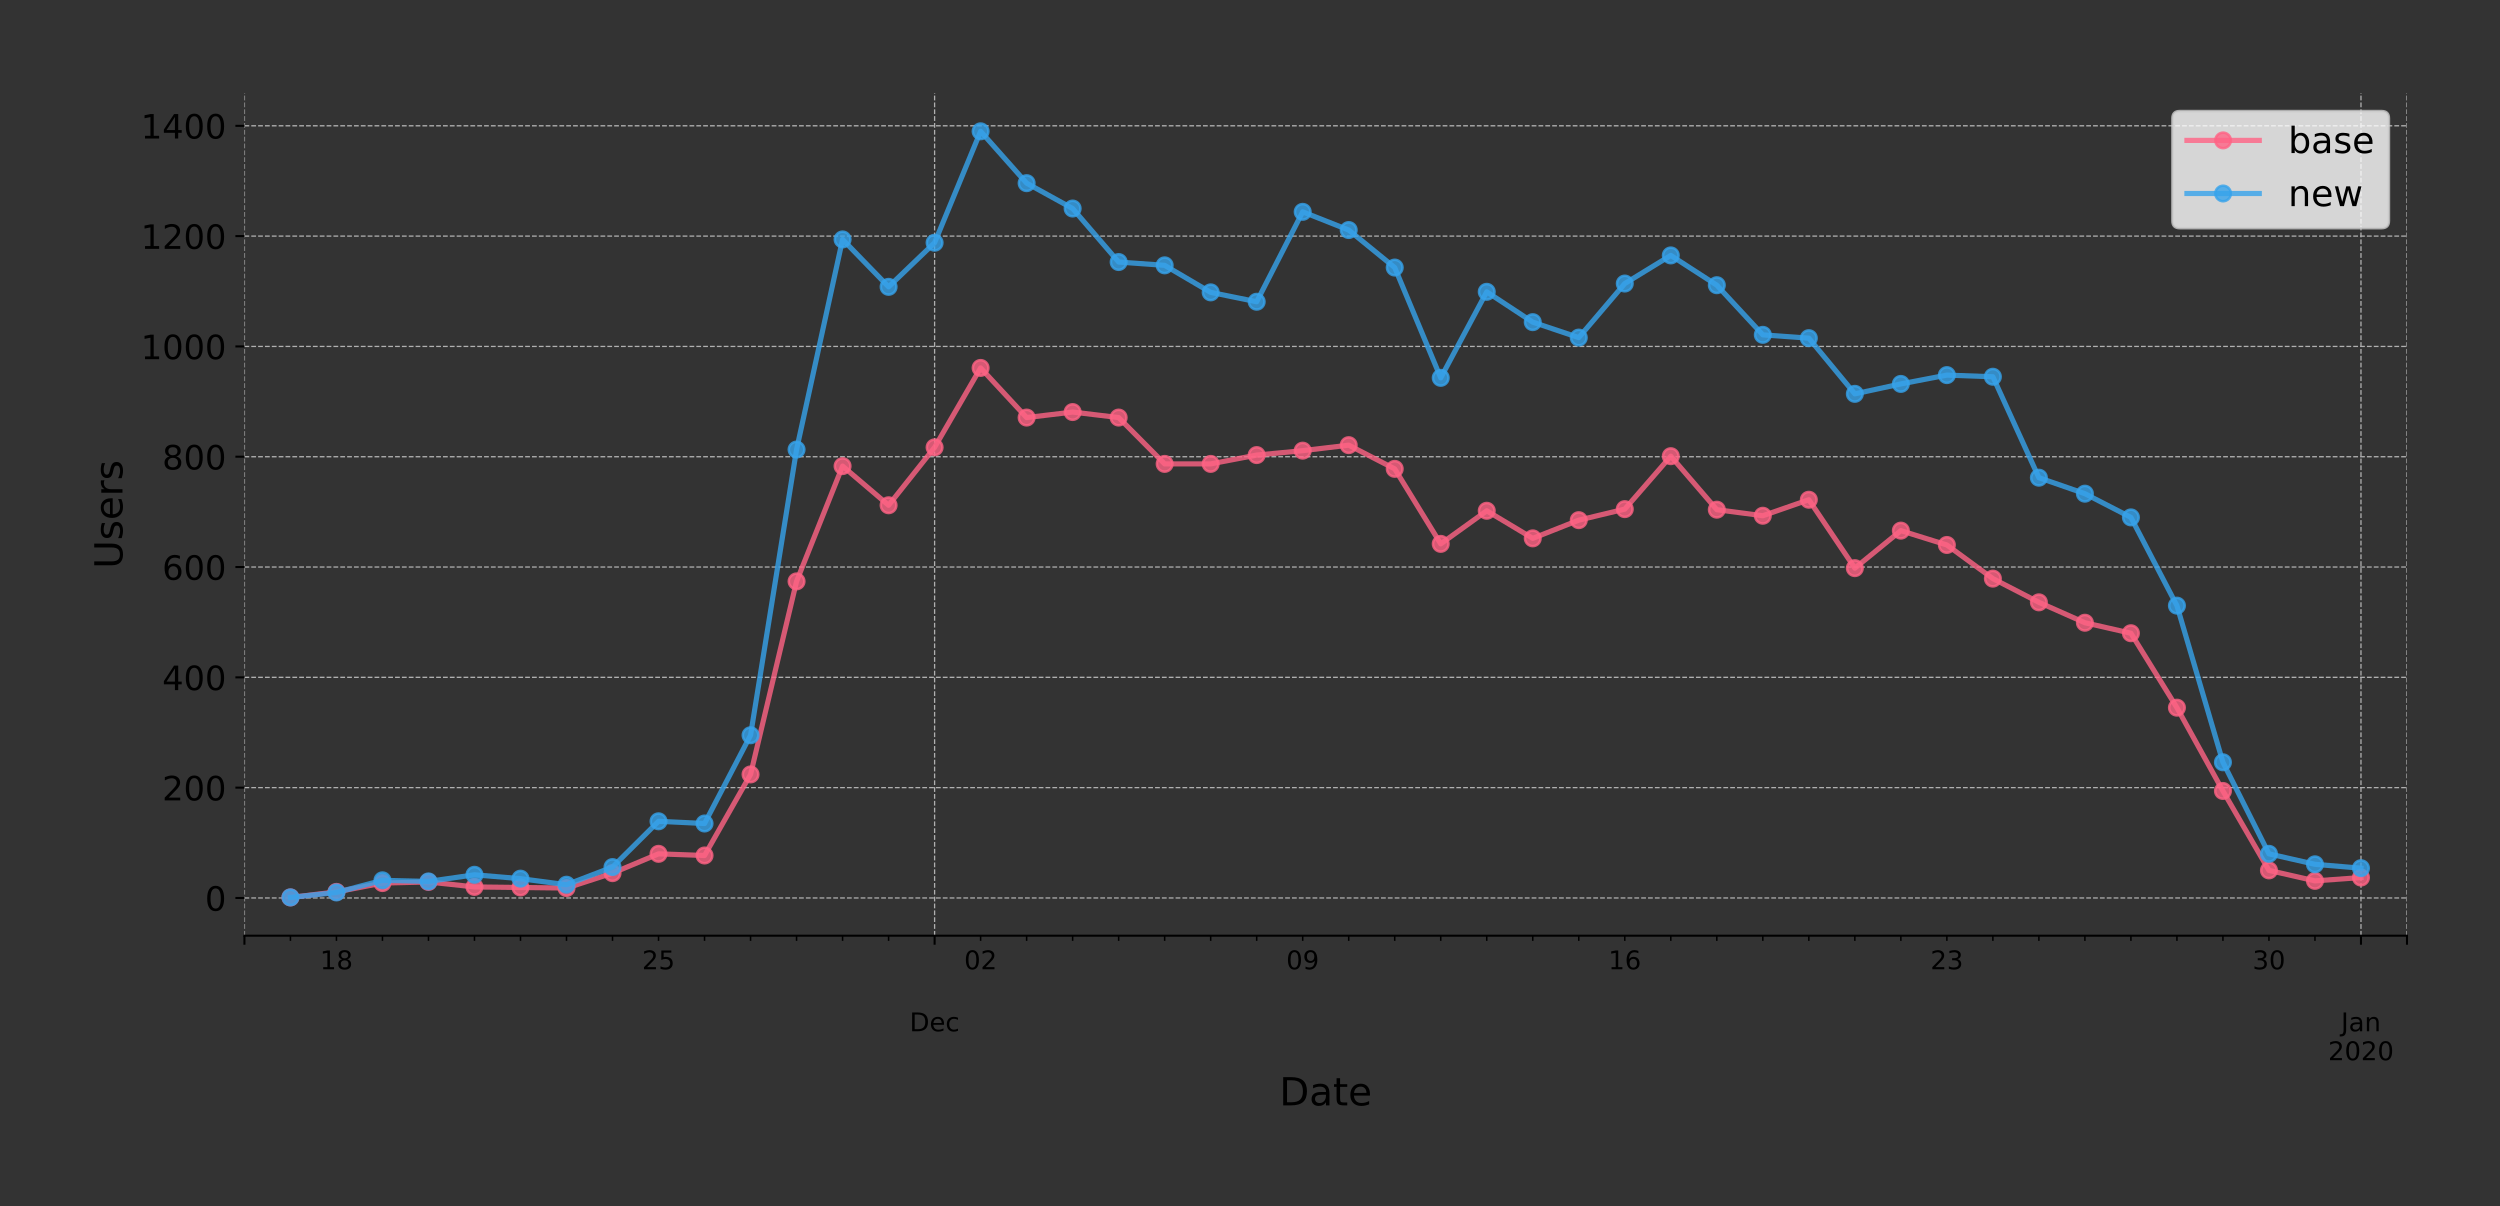 <?xml version="1.0" encoding="utf-8" standalone="no"?>
<!DOCTYPE svg PUBLIC "-//W3C//DTD SVG 1.1//EN"
  "http://www.w3.org/Graphics/SVG/1.1/DTD/svg11.dtd">
<!-- Created with matplotlib (https://matplotlib.org/) -->
<svg height="466.949pt" version="1.1" viewBox="0 0 967.602 466.949" width="967.602pt" xmlns="http://www.w3.org/2000/svg" xmlns:xlink="http://www.w3.org/1999/xlink">
 <rect x="0" y="0" width="967.602" height="466.949" fill="#333333" stroke="none"/>
 <defs>
  <style type="text/css">
*{stroke-linecap:butt;stroke-linejoin:round;}
  </style>
 </defs>
 <g id="figure_1">
  <g id="patch_1">
   <path d="M 0 466.949 
L 967.602 466.949 
L 967.602 0 
L 0 0 
z
" style="fill:none;"/>
  </g>
  <g id="axes_1">
   <g id="patch_2">
    <path d="M 94.602 362.16 
L 931.602 362.16 
L 931.602 36 
L 94.602 36 
z
" style="fill:none;"/>
   </g>
   <g id="matplotlib.axis_1">
    <g id="xtick_1">
     <g id="line2d_1">
      <path clip-path="url(#p3335140b3a)" d="M 94.602 362.16 
L 94.602 36 
" style="fill:none;stroke:#b0b0b0;stroke-dasharray:1.85,0.8;stroke-dashoffset:0;stroke-width:0.5;"/>
     </g>
     <g id="line2d_2">
      <defs>
       <path d="M 0 0 
L 0 3.5 
" id="m55048be75b" style="stroke:#000000;stroke-width:0.8;"/>
      </defs>
      <g>
       <use style="stroke:#000000;stroke-width:0.8;" x="94.602" xlink:href="#m55048be75b" y="362.16"/>
      </g>
     </g>
    </g>
    <g id="xtick_2">
     <g id="line2d_3">
      <path clip-path="url(#p3335140b3a)" d="M 361.73 362.16 
L 361.73 36 
" style="fill:none;stroke:#b0b0b0;stroke-dasharray:1.85,0.8;stroke-dashoffset:0;stroke-width:0.5;"/>
     </g>
     <g id="line2d_4">
      <g>
       <use style="stroke:#000000;stroke-width:0.8;" x="361.73" xlink:href="#m55048be75b" y="362.16"/>
      </g>
     </g>
     <g id="text_1">
      <!--  -->
      <g transform="translate(361.73 376.758)scale(0.1 -0.1)"/>
      <!--  -->
      <g transform="translate(361.73 387.956)scale(0.1 -0.1)"/>
      <!-- Dec -->
      <defs>
       <path d="M 19.672 64.797 
L 19.672 8.109 
L 31.594 8.109 
Q 46.688 8.109 53.688 14.938 
Q 60.688 21.781 60.688 36.531 
Q 60.688 51.172 53.688 57.984 
Q 46.688 64.797 31.594 64.797 
z
M 9.812 72.906 
L 30.078 72.906 
Q 51.266 72.906 61.172 64.094 
Q 71.094 55.281 71.094 36.531 
Q 71.094 17.672 61.125 8.828 
Q 51.172 0 30.078 0 
L 9.812 0 
z
" id="DejaVuSans-68"/>
       <path d="M 56.203 29.594 
L 56.203 25.203 
L 14.891 25.203 
Q 15.484 15.922 20.484 11.062 
Q 25.484 6.203 34.422 6.203 
Q 39.594 6.203 44.453 7.469 
Q 49.312 8.734 54.109 11.281 
L 54.109 2.781 
Q 49.266 0.734 44.188 -0.344 
Q 39.109 -1.422 33.891 -1.422 
Q 20.797 -1.422 13.156 6.188 
Q 5.516 13.812 5.516 26.812 
Q 5.516 40.234 12.766 48.109 
Q 20.016 56 32.328 56 
Q 43.359 56 49.781 48.891 
Q 56.203 41.797 56.203 29.594 
z
M 47.219 32.234 
Q 47.125 39.594 43.094 43.984 
Q 39.062 48.391 32.422 48.391 
Q 24.906 48.391 20.391 44.141 
Q 15.875 39.891 15.188 32.172 
z
" id="DejaVuSans-101"/>
       <path d="M 48.781 52.594 
L 48.781 44.188 
Q 44.969 46.297 41.141 47.344 
Q 37.312 48.391 33.406 48.391 
Q 24.656 48.391 19.812 42.844 
Q 14.984 37.312 14.984 27.297 
Q 14.984 17.281 19.812 11.734 
Q 24.656 6.203 33.406 6.203 
Q 37.312 6.203 41.141 7.25 
Q 44.969 8.297 48.781 10.406 
L 48.781 2.094 
Q 45.016 0.344 40.984 -0.531 
Q 36.969 -1.422 32.422 -1.422 
Q 20.062 -1.422 12.781 6.344 
Q 5.516 14.109 5.516 27.297 
Q 5.516 40.672 12.859 48.328 
Q 20.219 56 33.016 56 
Q 37.156 56 41.109 55.141 
Q 45.062 54.297 48.781 52.594 
z
" id="DejaVuSans-99"/>
      </defs>
      <g transform="translate(352.054 399.154)scale(0.1 -0.1)">
       <use xlink:href="#DejaVuSans-68"/>
       <use x="77.002" xlink:href="#DejaVuSans-101"/>
       <use x="138.525" xlink:href="#DejaVuSans-99"/>
      </g>
     </g>
    </g>
    <g id="xtick_3">
     <g id="line2d_5">
      <path clip-path="url(#p3335140b3a)" d="M 913.794 362.16 
L 913.794 36 
" style="fill:none;stroke:#b0b0b0;stroke-dasharray:1.85,0.8;stroke-dashoffset:0;stroke-width:0.5;"/>
     </g>
     <g id="line2d_6">
      <g>
       <use style="stroke:#000000;stroke-width:0.8;" x="913.794" xlink:href="#m55048be75b" y="362.16"/>
      </g>
     </g>
     <g id="text_2">
      <!--  -->
      <g transform="translate(913.794 376.758)scale(0.1 -0.1)"/>
      <!--  -->
      <g transform="translate(913.794 387.956)scale(0.1 -0.1)"/>
      <!-- Jan -->
      <defs>
       <path d="M 9.812 72.906 
L 19.672 72.906 
L 19.672 5.078 
Q 19.672 -8.109 14.672 -14.062 
Q 9.672 -20.016 -1.422 -20.016 
L -5.172 -20.016 
L -5.172 -11.719 
L -2.094 -11.719 
Q 4.438 -11.719 7.125 -8.047 
Q 9.812 -4.391 9.812 5.078 
z
" id="DejaVuSans-74"/>
       <path d="M 34.281 27.484 
Q 23.391 27.484 19.188 25 
Q 14.984 22.516 14.984 16.5 
Q 14.984 11.719 18.141 8.906 
Q 21.297 6.109 26.703 6.109 
Q 34.188 6.109 38.703 11.406 
Q 43.219 16.703 43.219 25.484 
L 43.219 27.484 
z
M 52.203 31.203 
L 52.203 0 
L 43.219 0 
L 43.219 8.297 
Q 40.141 3.328 35.547 0.953 
Q 30.953 -1.422 24.312 -1.422 
Q 15.922 -1.422 10.953 3.297 
Q 6 8.016 6 15.922 
Q 6 25.141 12.172 29.828 
Q 18.359 34.516 30.609 34.516 
L 43.219 34.516 
L 43.219 35.406 
Q 43.219 41.609 39.141 45 
Q 35.062 48.391 27.688 48.391 
Q 23 48.391 18.547 47.266 
Q 14.109 46.141 10.016 43.891 
L 10.016 52.203 
Q 14.938 54.109 19.578 55.047 
Q 24.219 56 28.609 56 
Q 40.484 56 46.344 49.844 
Q 52.203 43.703 52.203 31.203 
z
" id="DejaVuSans-97"/>
       <path d="M 54.891 33.016 
L 54.891 0 
L 45.906 0 
L 45.906 32.719 
Q 45.906 40.484 42.875 44.328 
Q 39.844 48.188 33.797 48.188 
Q 26.516 48.188 22.312 43.547 
Q 18.109 38.922 18.109 30.906 
L 18.109 0 
L 9.078 0 
L 9.078 54.688 
L 18.109 54.688 
L 18.109 46.188 
Q 21.344 51.125 25.703 53.562 
Q 30.078 56 35.797 56 
Q 45.219 56 50.047 50.172 
Q 54.891 44.344 54.891 33.016 
z
" id="DejaVuSans-110"/>
      </defs>
      <g transform="translate(906.086 399.154)scale(0.1 -0.1)">
       <use xlink:href="#DejaVuSans-74"/>
       <use x="29.492" xlink:href="#DejaVuSans-97"/>
       <use x="90.771" xlink:href="#DejaVuSans-110"/>
      </g>
      <!-- 2020 -->
      <defs>
       <path d="M 19.188 8.297 
L 53.609 8.297 
L 53.609 0 
L 7.328 0 
L 7.328 8.297 
Q 12.938 14.109 22.625 23.891 
Q 32.328 33.688 34.812 36.531 
Q 39.547 41.844 41.422 45.531 
Q 43.312 49.219 43.312 52.781 
Q 43.312 58.594 39.234 62.25 
Q 35.156 65.922 28.609 65.922 
Q 23.969 65.922 18.812 64.312 
Q 13.672 62.703 7.812 59.422 
L 7.812 69.391 
Q 13.766 71.781 18.938 73 
Q 24.125 74.219 28.422 74.219 
Q 39.75 74.219 46.484 68.547 
Q 53.219 62.891 53.219 53.422 
Q 53.219 48.922 51.531 44.891 
Q 49.859 40.875 45.406 35.406 
Q 44.188 33.984 37.641 27.219 
Q 31.109 20.453 19.188 8.297 
z
" id="DejaVuSans-50"/>
       <path d="M 31.781 66.406 
Q 24.172 66.406 20.328 58.906 
Q 16.5 51.422 16.5 36.375 
Q 16.5 21.391 20.328 13.891 
Q 24.172 6.391 31.781 6.391 
Q 39.453 6.391 43.281 13.891 
Q 47.125 21.391 47.125 36.375 
Q 47.125 51.422 43.281 58.906 
Q 39.453 66.406 31.781 66.406 
z
M 31.781 74.219 
Q 44.047 74.219 50.516 64.516 
Q 56.984 54.828 56.984 36.375 
Q 56.984 17.969 50.516 8.266 
Q 44.047 -1.422 31.781 -1.422 
Q 19.531 -1.422 13.062 8.266 
Q 6.594 17.969 6.594 36.375 
Q 6.594 54.828 13.062 64.516 
Q 19.531 74.219 31.781 74.219 
z
" id="DejaVuSans-48"/>
      </defs>
      <g transform="translate(901.069 410.352)scale(0.1 -0.1)">
       <use xlink:href="#DejaVuSans-50"/>
       <use x="63.623" xlink:href="#DejaVuSans-48"/>
       <use x="127.246" xlink:href="#DejaVuSans-50"/>
       <use x="190.869" xlink:href="#DejaVuSans-48"/>
      </g>
     </g>
    </g>
    <g id="xtick_4">
     <g id="line2d_7">
      <path clip-path="url(#p3335140b3a)" d="M 931.602 362.16 
L 931.602 36 
" style="fill:none;stroke:#b0b0b0;stroke-dasharray:1.85,0.8;stroke-dashoffset:0;stroke-width:0.5;"/>
     </g>
     <g id="line2d_8">
      <g>
       <use style="stroke:#000000;stroke-width:0.8;" x="931.602" xlink:href="#m55048be75b" y="362.16"/>
      </g>
     </g>
    </g>
    <g id="xtick_5">
     <g id="line2d_9">
      <defs>
       <path d="M 0 0 
L 0 2 
" id="mc0bbe0c9d4" style="stroke:#000000;stroke-width:0.6;"/>
      </defs>
      <g>
       <use style="stroke:#000000;stroke-width:0.6;" x="112.411" xlink:href="#mc0bbe0c9d4" y="362.16"/>
      </g>
     </g>
    </g>
    <g id="xtick_6">
     <g id="line2d_10">
      <g>
       <use style="stroke:#000000;stroke-width:0.6;" x="130.219" xlink:href="#mc0bbe0c9d4" y="362.16"/>
      </g>
     </g>
     <g id="text_3">
      <!-- 18 -->
      <defs>
       <path d="M 12.406 8.297 
L 28.516 8.297 
L 28.516 63.922 
L 10.984 60.406 
L 10.984 69.391 
L 28.422 72.906 
L 38.281 72.906 
L 38.281 8.297 
L 54.391 8.297 
L 54.391 0 
L 12.406 0 
z
" id="DejaVuSans-49"/>
       <path d="M 31.781 34.625 
Q 24.75 34.625 20.719 30.859 
Q 16.703 27.094 16.703 20.516 
Q 16.703 13.922 20.719 10.156 
Q 24.75 6.391 31.781 6.391 
Q 38.812 6.391 42.859 10.172 
Q 46.922 13.969 46.922 20.516 
Q 46.922 27.094 42.891 30.859 
Q 38.875 34.625 31.781 34.625 
z
M 21.922 38.812 
Q 15.578 40.375 12.031 44.719 
Q 8.5 49.078 8.5 55.328 
Q 8.5 64.062 14.719 69.141 
Q 20.953 74.219 31.781 74.219 
Q 42.672 74.219 48.875 69.141 
Q 55.078 64.062 55.078 55.328 
Q 55.078 49.078 51.531 44.719 
Q 48 40.375 41.703 38.812 
Q 48.828 37.156 52.797 32.312 
Q 56.781 27.484 56.781 20.516 
Q 56.781 9.906 50.312 4.234 
Q 43.844 -1.422 31.781 -1.422 
Q 19.734 -1.422 13.25 4.234 
Q 6.781 9.906 6.781 20.516 
Q 6.781 27.484 10.781 32.312 
Q 14.797 37.156 21.922 38.812 
z
M 18.312 54.391 
Q 18.312 48.734 21.844 45.562 
Q 25.391 42.391 31.781 42.391 
Q 38.141 42.391 41.719 45.562 
Q 45.312 48.734 45.312 54.391 
Q 45.312 60.062 41.719 63.234 
Q 38.141 66.406 31.781 66.406 
Q 25.391 66.406 21.844 63.234 
Q 18.312 60.062 18.312 54.391 
z
" id="DejaVuSans-56"/>
      </defs>
      <g transform="translate(123.857 375.158)scale(0.1 -0.1)">
       <use xlink:href="#DejaVuSans-49"/>
       <use x="63.623" xlink:href="#DejaVuSans-56"/>
      </g>
     </g>
    </g>
    <g id="xtick_7">
     <g id="line2d_11">
      <g>
       <use style="stroke:#000000;stroke-width:0.6;" x="148.028" xlink:href="#mc0bbe0c9d4" y="362.16"/>
      </g>
     </g>
    </g>
    <g id="xtick_8">
     <g id="line2d_12">
      <g>
       <use style="stroke:#000000;stroke-width:0.6;" x="165.836" xlink:href="#mc0bbe0c9d4" y="362.16"/>
      </g>
     </g>
    </g>
    <g id="xtick_9">
     <g id="line2d_13">
      <g>
       <use style="stroke:#000000;stroke-width:0.6;" x="183.645" xlink:href="#mc0bbe0c9d4" y="362.16"/>
      </g>
     </g>
    </g>
    <g id="xtick_10">
     <g id="line2d_14">
      <g>
       <use style="stroke:#000000;stroke-width:0.6;" x="201.453" xlink:href="#mc0bbe0c9d4" y="362.16"/>
      </g>
     </g>
    </g>
    <g id="xtick_11">
     <g id="line2d_15">
      <g>
       <use style="stroke:#000000;stroke-width:0.6;" x="219.262" xlink:href="#mc0bbe0c9d4" y="362.16"/>
      </g>
     </g>
    </g>
    <g id="xtick_12">
     <g id="line2d_16">
      <g>
       <use style="stroke:#000000;stroke-width:0.6;" x="237.07" xlink:href="#mc0bbe0c9d4" y="362.16"/>
      </g>
     </g>
    </g>
    <g id="xtick_13">
     <g id="line2d_17">
      <g>
       <use style="stroke:#000000;stroke-width:0.6;" x="254.879" xlink:href="#mc0bbe0c9d4" y="362.16"/>
      </g>
     </g>
     <g id="text_4">
      <!-- 25 -->
      <defs>
       <path d="M 10.797 72.906 
L 49.516 72.906 
L 49.516 64.594 
L 19.828 64.594 
L 19.828 46.734 
Q 21.969 47.469 24.109 47.828 
Q 26.266 48.188 28.422 48.188 
Q 40.625 48.188 47.75 41.5 
Q 54.891 34.812 54.891 23.391 
Q 54.891 11.625 47.562 5.094 
Q 40.234 -1.422 26.906 -1.422 
Q 22.312 -1.422 17.547 -0.641 
Q 12.797 0.141 7.719 1.703 
L 7.719 11.625 
Q 12.109 9.234 16.797 8.062 
Q 21.484 6.891 26.703 6.891 
Q 35.156 6.891 40.078 11.328 
Q 45.016 15.766 45.016 23.391 
Q 45.016 31 40.078 35.438 
Q 35.156 39.891 26.703 39.891 
Q 22.75 39.891 18.812 39.016 
Q 14.891 38.141 10.797 36.281 
z
" id="DejaVuSans-53"/>
      </defs>
      <g transform="translate(248.516 375.158)scale(0.1 -0.1)">
       <use xlink:href="#DejaVuSans-50"/>
       <use x="63.623" xlink:href="#DejaVuSans-53"/>
      </g>
     </g>
    </g>
    <g id="xtick_14">
     <g id="line2d_18">
      <g>
       <use style="stroke:#000000;stroke-width:0.6;" x="272.687" xlink:href="#mc0bbe0c9d4" y="362.16"/>
      </g>
     </g>
    </g>
    <g id="xtick_15">
     <g id="line2d_19">
      <g>
       <use style="stroke:#000000;stroke-width:0.6;" x="290.496" xlink:href="#mc0bbe0c9d4" y="362.16"/>
      </g>
     </g>
    </g>
    <g id="xtick_16">
     <g id="line2d_20">
      <g>
       <use style="stroke:#000000;stroke-width:0.6;" x="308.304" xlink:href="#mc0bbe0c9d4" y="362.16"/>
      </g>
     </g>
    </g>
    <g id="xtick_17">
     <g id="line2d_21">
      <g>
       <use style="stroke:#000000;stroke-width:0.6;" x="326.113" xlink:href="#mc0bbe0c9d4" y="362.16"/>
      </g>
     </g>
    </g>
    <g id="xtick_18">
     <g id="line2d_22">
      <g>
       <use style="stroke:#000000;stroke-width:0.6;" x="343.921" xlink:href="#mc0bbe0c9d4" y="362.16"/>
      </g>
     </g>
    </g>
    <g id="xtick_19">
     <g id="line2d_23">
      <g>
       <use style="stroke:#000000;stroke-width:0.6;" x="379.538" xlink:href="#mc0bbe0c9d4" y="362.16"/>
      </g>
     </g>
     <g id="text_5">
      <!-- 02 -->
      <g transform="translate(373.176 375.158)scale(0.1 -0.1)">
       <use xlink:href="#DejaVuSans-48"/>
       <use x="63.623" xlink:href="#DejaVuSans-50"/>
      </g>
     </g>
    </g>
    <g id="xtick_20">
     <g id="line2d_24">
      <g>
       <use style="stroke:#000000;stroke-width:0.6;" x="397.347" xlink:href="#mc0bbe0c9d4" y="362.16"/>
      </g>
     </g>
    </g>
    <g id="xtick_21">
     <g id="line2d_25">
      <g>
       <use style="stroke:#000000;stroke-width:0.6;" x="415.155" xlink:href="#mc0bbe0c9d4" y="362.16"/>
      </g>
     </g>
    </g>
    <g id="xtick_22">
     <g id="line2d_26">
      <g>
       <use style="stroke:#000000;stroke-width:0.6;" x="432.964" xlink:href="#mc0bbe0c9d4" y="362.16"/>
      </g>
     </g>
    </g>
    <g id="xtick_23">
     <g id="line2d_27">
      <g>
       <use style="stroke:#000000;stroke-width:0.6;" x="450.772" xlink:href="#mc0bbe0c9d4" y="362.16"/>
      </g>
     </g>
    </g>
    <g id="xtick_24">
     <g id="line2d_28">
      <g>
       <use style="stroke:#000000;stroke-width:0.6;" x="468.581" xlink:href="#mc0bbe0c9d4" y="362.16"/>
      </g>
     </g>
    </g>
    <g id="xtick_25">
     <g id="line2d_29">
      <g>
       <use style="stroke:#000000;stroke-width:0.6;" x="486.389" xlink:href="#mc0bbe0c9d4" y="362.16"/>
      </g>
     </g>
    </g>
    <g id="xtick_26">
     <g id="line2d_30">
      <g>
       <use style="stroke:#000000;stroke-width:0.6;" x="504.198" xlink:href="#mc0bbe0c9d4" y="362.16"/>
      </g>
     </g>
     <g id="text_6">
      <!-- 09 -->
      <defs>
       <path d="M 10.984 1.516 
L 10.984 10.5 
Q 14.703 8.734 18.5 7.812 
Q 22.312 6.891 25.984 6.891 
Q 35.75 6.891 40.891 13.453 
Q 46.047 20.016 46.781 33.406 
Q 43.953 29.203 39.594 26.953 
Q 35.25 24.703 29.984 24.703 
Q 19.047 24.703 12.672 31.312 
Q 6.297 37.938 6.297 49.422 
Q 6.297 60.641 12.938 67.422 
Q 19.578 74.219 30.609 74.219 
Q 43.266 74.219 49.922 64.516 
Q 56.594 54.828 56.594 36.375 
Q 56.594 19.141 48.406 8.859 
Q 40.234 -1.422 26.422 -1.422 
Q 22.703 -1.422 18.891 -0.688 
Q 15.094 0.047 10.984 1.516 
z
M 30.609 32.422 
Q 37.25 32.422 41.125 36.953 
Q 45.016 41.5 45.016 49.422 
Q 45.016 57.281 41.125 61.844 
Q 37.25 66.406 30.609 66.406 
Q 23.969 66.406 20.094 61.844 
Q 16.219 57.281 16.219 49.422 
Q 16.219 41.5 20.094 36.953 
Q 23.969 32.422 30.609 32.422 
z
" id="DejaVuSans-57"/>
      </defs>
      <g transform="translate(497.835 375.158)scale(0.1 -0.1)">
       <use xlink:href="#DejaVuSans-48"/>
       <use x="63.623" xlink:href="#DejaVuSans-57"/>
      </g>
     </g>
    </g>
    <g id="xtick_27">
     <g id="line2d_31">
      <g>
       <use style="stroke:#000000;stroke-width:0.6;" x="522.006" xlink:href="#mc0bbe0c9d4" y="362.16"/>
      </g>
     </g>
    </g>
    <g id="xtick_28">
     <g id="line2d_32">
      <g>
       <use style="stroke:#000000;stroke-width:0.6;" x="539.815" xlink:href="#mc0bbe0c9d4" y="362.16"/>
      </g>
     </g>
    </g>
    <g id="xtick_29">
     <g id="line2d_33">
      <g>
       <use style="stroke:#000000;stroke-width:0.6;" x="557.623" xlink:href="#mc0bbe0c9d4" y="362.16"/>
      </g>
     </g>
    </g>
    <g id="xtick_30">
     <g id="line2d_34">
      <g>
       <use style="stroke:#000000;stroke-width:0.6;" x="575.432" xlink:href="#mc0bbe0c9d4" y="362.16"/>
      </g>
     </g>
    </g>
    <g id="xtick_31">
     <g id="line2d_35">
      <g>
       <use style="stroke:#000000;stroke-width:0.6;" x="593.24" xlink:href="#mc0bbe0c9d4" y="362.16"/>
      </g>
     </g>
    </g>
    <g id="xtick_32">
     <g id="line2d_36">
      <g>
       <use style="stroke:#000000;stroke-width:0.6;" x="611.049" xlink:href="#mc0bbe0c9d4" y="362.16"/>
      </g>
     </g>
    </g>
    <g id="xtick_33">
     <g id="line2d_37">
      <g>
       <use style="stroke:#000000;stroke-width:0.6;" x="628.858" xlink:href="#mc0bbe0c9d4" y="362.16"/>
      </g>
     </g>
     <g id="text_7">
      <!-- 16 -->
      <defs>
       <path d="M 33.016 40.375 
Q 26.375 40.375 22.484 35.828 
Q 18.609 31.297 18.609 23.391 
Q 18.609 15.531 22.484 10.953 
Q 26.375 6.391 33.016 6.391 
Q 39.656 6.391 43.531 10.953 
Q 47.406 15.531 47.406 23.391 
Q 47.406 31.297 43.531 35.828 
Q 39.656 40.375 33.016 40.375 
z
M 52.594 71.297 
L 52.594 62.312 
Q 48.875 64.062 45.094 64.984 
Q 41.312 65.922 37.594 65.922 
Q 27.828 65.922 22.672 59.328 
Q 17.531 52.734 16.797 39.406 
Q 19.672 43.656 24.016 45.922 
Q 28.375 48.188 33.594 48.188 
Q 44.578 48.188 50.953 41.516 
Q 57.328 34.859 57.328 23.391 
Q 57.328 12.156 50.688 5.359 
Q 44.047 -1.422 33.016 -1.422 
Q 20.359 -1.422 13.672 8.266 
Q 6.984 17.969 6.984 36.375 
Q 6.984 53.656 15.188 63.938 
Q 23.391 74.219 37.203 74.219 
Q 40.922 74.219 44.703 73.484 
Q 48.484 72.75 52.594 71.297 
z
" id="DejaVuSans-54"/>
      </defs>
      <g transform="translate(622.495 375.158)scale(0.1 -0.1)">
       <use xlink:href="#DejaVuSans-49"/>
       <use x="63.623" xlink:href="#DejaVuSans-54"/>
      </g>
     </g>
    </g>
    <g id="xtick_34">
     <g id="line2d_38">
      <g>
       <use style="stroke:#000000;stroke-width:0.6;" x="646.666" xlink:href="#mc0bbe0c9d4" y="362.16"/>
      </g>
     </g>
    </g>
    <g id="xtick_35">
     <g id="line2d_39">
      <g>
       <use style="stroke:#000000;stroke-width:0.6;" x="664.475" xlink:href="#mc0bbe0c9d4" y="362.16"/>
      </g>
     </g>
    </g>
    <g id="xtick_36">
     <g id="line2d_40">
      <g>
       <use style="stroke:#000000;stroke-width:0.6;" x="682.283" xlink:href="#mc0bbe0c9d4" y="362.16"/>
      </g>
     </g>
    </g>
    <g id="xtick_37">
     <g id="line2d_41">
      <g>
       <use style="stroke:#000000;stroke-width:0.6;" x="700.092" xlink:href="#mc0bbe0c9d4" y="362.16"/>
      </g>
     </g>
    </g>
    <g id="xtick_38">
     <g id="line2d_42">
      <g>
       <use style="stroke:#000000;stroke-width:0.6;" x="717.9" xlink:href="#mc0bbe0c9d4" y="362.16"/>
      </g>
     </g>
    </g>
    <g id="xtick_39">
     <g id="line2d_43">
      <g>
       <use style="stroke:#000000;stroke-width:0.6;" x="735.709" xlink:href="#mc0bbe0c9d4" y="362.16"/>
      </g>
     </g>
    </g>
    <g id="xtick_40">
     <g id="line2d_44">
      <g>
       <use style="stroke:#000000;stroke-width:0.6;" x="753.517" xlink:href="#mc0bbe0c9d4" y="362.16"/>
      </g>
     </g>
     <g id="text_8">
      <!-- 23 -->
      <defs>
       <path d="M 40.578 39.312 
Q 47.656 37.797 51.625 33 
Q 55.609 28.219 55.609 21.188 
Q 55.609 10.406 48.188 4.484 
Q 40.766 -1.422 27.094 -1.422 
Q 22.516 -1.422 17.656 -0.516 
Q 12.797 0.391 7.625 2.203 
L 7.625 11.719 
Q 11.719 9.328 16.594 8.109 
Q 21.484 6.891 26.812 6.891 
Q 36.078 6.891 40.938 10.547 
Q 45.797 14.203 45.797 21.188 
Q 45.797 27.641 41.281 31.266 
Q 36.766 34.906 28.719 34.906 
L 20.219 34.906 
L 20.219 43.016 
L 29.109 43.016 
Q 36.375 43.016 40.234 45.922 
Q 44.094 48.828 44.094 54.297 
Q 44.094 59.906 40.109 62.906 
Q 36.141 65.922 28.719 65.922 
Q 24.656 65.922 20.016 65.031 
Q 15.375 64.156 9.812 62.312 
L 9.812 71.094 
Q 15.438 72.656 20.344 73.438 
Q 25.25 74.219 29.594 74.219 
Q 40.828 74.219 47.359 69.109 
Q 53.906 64.016 53.906 55.328 
Q 53.906 49.266 50.438 45.094 
Q 46.969 40.922 40.578 39.312 
z
" id="DejaVuSans-51"/>
      </defs>
      <g transform="translate(747.155 375.158)scale(0.1 -0.1)">
       <use xlink:href="#DejaVuSans-50"/>
       <use x="63.623" xlink:href="#DejaVuSans-51"/>
      </g>
     </g>
    </g>
    <g id="xtick_41">
     <g id="line2d_45">
      <g>
       <use style="stroke:#000000;stroke-width:0.6;" x="771.326" xlink:href="#mc0bbe0c9d4" y="362.16"/>
      </g>
     </g>
    </g>
    <g id="xtick_42">
     <g id="line2d_46">
      <g>
       <use style="stroke:#000000;stroke-width:0.6;" x="789.134" xlink:href="#mc0bbe0c9d4" y="362.16"/>
      </g>
     </g>
    </g>
    <g id="xtick_43">
     <g id="line2d_47">
      <g>
       <use style="stroke:#000000;stroke-width:0.6;" x="806.943" xlink:href="#mc0bbe0c9d4" y="362.16"/>
      </g>
     </g>
    </g>
    <g id="xtick_44">
     <g id="line2d_48">
      <g>
       <use style="stroke:#000000;stroke-width:0.6;" x="824.751" xlink:href="#mc0bbe0c9d4" y="362.16"/>
      </g>
     </g>
    </g>
    <g id="xtick_45">
     <g id="line2d_49">
      <g>
       <use style="stroke:#000000;stroke-width:0.6;" x="842.56" xlink:href="#mc0bbe0c9d4" y="362.16"/>
      </g>
     </g>
    </g>
    <g id="xtick_46">
     <g id="line2d_50">
      <g>
       <use style="stroke:#000000;stroke-width:0.6;" x="860.368" xlink:href="#mc0bbe0c9d4" y="362.16"/>
      </g>
     </g>
    </g>
    <g id="xtick_47">
     <g id="line2d_51">
      <g>
       <use style="stroke:#000000;stroke-width:0.6;" x="878.177" xlink:href="#mc0bbe0c9d4" y="362.16"/>
      </g>
     </g>
     <g id="text_9">
      <!-- 30 -->
      <g transform="translate(871.814 375.158)scale(0.1 -0.1)">
       <use xlink:href="#DejaVuSans-51"/>
       <use x="63.623" xlink:href="#DejaVuSans-48"/>
      </g>
     </g>
    </g>
    <g id="xtick_48">
     <g id="line2d_52">
      <g>
       <use style="stroke:#000000;stroke-width:0.6;" x="895.985" xlink:href="#mc0bbe0c9d4" y="362.16"/>
      </g>
     </g>
    </g>
    <g id="text_10">
     <!-- Date -->
     <defs>
      <path d="M 18.312 70.219 
L 18.312 54.688 
L 36.812 54.688 
L 36.812 47.703 
L 18.312 47.703 
L 18.312 18.016 
Q 18.312 11.328 20.141 9.422 
Q 21.969 7.516 27.594 7.516 
L 36.812 7.516 
L 36.812 0 
L 27.594 0 
Q 17.188 0 13.234 3.875 
Q 9.281 7.766 9.281 18.016 
L 9.281 47.703 
L 2.688 47.703 
L 2.688 54.688 
L 9.281 54.688 
L 9.281 70.219 
z
" id="DejaVuSans-116"/>
     </defs>
     <g transform="translate(495.176 427.829)scale(0.15 -0.15)">
      <use xlink:href="#DejaVuSans-68"/>
      <use x="77.002" xlink:href="#DejaVuSans-97"/>
      <use x="138.281" xlink:href="#DejaVuSans-116"/>
      <use x="177.49" xlink:href="#DejaVuSans-101"/>
     </g>
    </g>
   </g>
   <g id="matplotlib.axis_2">
    <g id="ytick_1">
     <g id="line2d_53">
      <path clip-path="url(#p3335140b3a)" d="M 94.602 347.548 
L 931.602 347.548 
" style="fill:none;stroke:#b0b0b0;stroke-dasharray:1.85,0.8;stroke-dashoffset:0;stroke-width:0.5;"/>
     </g>
     <g id="line2d_54">
      <defs>
       <path d="M 0 0 
L -3.5 0 
" id="m6f560919fa" style="stroke:#000000;stroke-width:0.8;"/>
      </defs>
      <g>
       <use style="stroke:#000000;stroke-width:0.8;" x="94.602" xlink:href="#m6f560919fa" y="347.548"/>
      </g>
     </g>
     <g id="text_11">
      <!-- 0 -->
      <g transform="translate(79.331 352.487)scale(0.13 -0.13)">
       <use xlink:href="#DejaVuSans-48"/>
      </g>
     </g>
    </g>
    <g id="ytick_2">
     <g id="line2d_55">
      <path clip-path="url(#p3335140b3a)" d="M 94.602 304.854 
L 931.602 304.854 
" style="fill:none;stroke:#b0b0b0;stroke-dasharray:1.85,0.8;stroke-dashoffset:0;stroke-width:0.5;"/>
     </g>
     <g id="line2d_56">
      <g>
       <use style="stroke:#000000;stroke-width:0.8;" x="94.602" xlink:href="#m6f560919fa" y="304.854"/>
      </g>
     </g>
     <g id="text_12">
      <!-- 200 -->
      <g transform="translate(62.788 309.793)scale(0.13 -0.13)">
       <use xlink:href="#DejaVuSans-50"/>
       <use x="63.623" xlink:href="#DejaVuSans-48"/>
       <use x="127.246" xlink:href="#DejaVuSans-48"/>
      </g>
     </g>
    </g>
    <g id="ytick_3">
     <g id="line2d_57">
      <path clip-path="url(#p3335140b3a)" d="M 94.602 262.16 
L 931.602 262.16 
" style="fill:none;stroke:#b0b0b0;stroke-dasharray:1.85,0.8;stroke-dashoffset:0;stroke-width:0.5;"/>
     </g>
     <g id="line2d_58">
      <g>
       <use style="stroke:#000000;stroke-width:0.8;" x="94.602" xlink:href="#m6f560919fa" y="262.16"/>
      </g>
     </g>
     <g id="text_13">
      <!-- 400 -->
      <defs>
       <path d="M 37.797 64.312 
L 12.891 25.391 
L 37.797 25.391 
z
M 35.203 72.906 
L 47.609 72.906 
L 47.609 25.391 
L 58.016 25.391 
L 58.016 17.188 
L 47.609 17.188 
L 47.609 0 
L 37.797 0 
L 37.797 17.188 
L 4.891 17.188 
L 4.891 26.703 
z
" id="DejaVuSans-52"/>
      </defs>
      <g transform="translate(62.788 267.099)scale(0.13 -0.13)">
       <use xlink:href="#DejaVuSans-52"/>
       <use x="63.623" xlink:href="#DejaVuSans-48"/>
       <use x="127.246" xlink:href="#DejaVuSans-48"/>
      </g>
     </g>
    </g>
    <g id="ytick_4">
     <g id="line2d_59">
      <path clip-path="url(#p3335140b3a)" d="M 94.602 219.466 
L 931.602 219.466 
" style="fill:none;stroke:#b0b0b0;stroke-dasharray:1.85,0.8;stroke-dashoffset:0;stroke-width:0.5;"/>
     </g>
     <g id="line2d_60">
      <g>
       <use style="stroke:#000000;stroke-width:0.8;" x="94.602" xlink:href="#m6f560919fa" y="219.466"/>
      </g>
     </g>
     <g id="text_14">
      <!-- 600 -->
      <g transform="translate(62.788 224.405)scale(0.13 -0.13)">
       <use xlink:href="#DejaVuSans-54"/>
       <use x="63.623" xlink:href="#DejaVuSans-48"/>
       <use x="127.246" xlink:href="#DejaVuSans-48"/>
      </g>
     </g>
    </g>
    <g id="ytick_5">
     <g id="line2d_61">
      <path clip-path="url(#p3335140b3a)" d="M 94.602 176.772 
L 931.602 176.772 
" style="fill:none;stroke:#b0b0b0;stroke-dasharray:1.85,0.8;stroke-dashoffset:0;stroke-width:0.5;"/>
     </g>
     <g id="line2d_62">
      <g>
       <use style="stroke:#000000;stroke-width:0.8;" x="94.602" xlink:href="#m6f560919fa" y="176.772"/>
      </g>
     </g>
     <g id="text_15">
      <!-- 800 -->
      <g transform="translate(62.788 181.711)scale(0.13 -0.13)">
       <use xlink:href="#DejaVuSans-56"/>
       <use x="63.623" xlink:href="#DejaVuSans-48"/>
       <use x="127.246" xlink:href="#DejaVuSans-48"/>
      </g>
     </g>
    </g>
    <g id="ytick_6">
     <g id="line2d_63">
      <path clip-path="url(#p3335140b3a)" d="M 94.602 134.079 
L 931.602 134.079 
" style="fill:none;stroke:#b0b0b0;stroke-dasharray:1.85,0.8;stroke-dashoffset:0;stroke-width:0.5;"/>
     </g>
     <g id="line2d_64">
      <g>
       <use style="stroke:#000000;stroke-width:0.8;" x="94.602" xlink:href="#m6f560919fa" y="134.079"/>
      </g>
     </g>
     <g id="text_16">
      <!-- 1000 -->
      <g transform="translate(54.517 139.018)scale(0.13 -0.13)">
       <use xlink:href="#DejaVuSans-49"/>
       <use x="63.623" xlink:href="#DejaVuSans-48"/>
       <use x="127.246" xlink:href="#DejaVuSans-48"/>
       <use x="190.869" xlink:href="#DejaVuSans-48"/>
      </g>
     </g>
    </g>
    <g id="ytick_7">
     <g id="line2d_65">
      <path clip-path="url(#p3335140b3a)" d="M 94.602 91.385 
L 931.602 91.385 
" style="fill:none;stroke:#b0b0b0;stroke-dasharray:1.85,0.8;stroke-dashoffset:0;stroke-width:0.5;"/>
     </g>
     <g id="line2d_66">
      <g>
       <use style="stroke:#000000;stroke-width:0.8;" x="94.602" xlink:href="#m6f560919fa" y="91.385"/>
      </g>
     </g>
     <g id="text_17">
      <!-- 1200 -->
      <g transform="translate(54.517 96.324)scale(0.13 -0.13)">
       <use xlink:href="#DejaVuSans-49"/>
       <use x="63.623" xlink:href="#DejaVuSans-50"/>
       <use x="127.246" xlink:href="#DejaVuSans-48"/>
       <use x="190.869" xlink:href="#DejaVuSans-48"/>
      </g>
     </g>
    </g>
    <g id="ytick_8">
     <g id="line2d_67">
      <path clip-path="url(#p3335140b3a)" d="M 94.602 48.691 
L 931.602 48.691 
" style="fill:none;stroke:#b0b0b0;stroke-dasharray:1.85,0.8;stroke-dashoffset:0;stroke-width:0.5;"/>
     </g>
     <g id="line2d_68">
      <g>
       <use style="stroke:#000000;stroke-width:0.8;" x="94.602" xlink:href="#m6f560919fa" y="48.691"/>
      </g>
     </g>
     <g id="text_18">
      <!-- 1400 -->
      <g transform="translate(54.517 53.63)scale(0.13 -0.13)">
       <use xlink:href="#DejaVuSans-49"/>
       <use x="63.623" xlink:href="#DejaVuSans-52"/>
       <use x="127.246" xlink:href="#DejaVuSans-48"/>
       <use x="190.869" xlink:href="#DejaVuSans-48"/>
      </g>
     </g>
    </g>
    <g id="text_19">
     <!-- Users -->
     <defs>
      <path d="M 8.688 72.906 
L 18.609 72.906 
L 18.609 28.609 
Q 18.609 16.891 22.844 11.734 
Q 27.094 6.594 36.625 6.594 
Q 46.094 6.594 50.344 11.734 
Q 54.594 16.891 54.594 28.609 
L 54.594 72.906 
L 64.5 72.906 
L 64.5 27.391 
Q 64.5 13.141 57.438 5.859 
Q 50.391 -1.422 36.625 -1.422 
Q 22.797 -1.422 15.734 5.859 
Q 8.688 13.141 8.688 27.391 
z
" id="DejaVuSans-85"/>
      <path d="M 44.281 53.078 
L 44.281 44.578 
Q 40.484 46.531 36.375 47.5 
Q 32.281 48.484 27.875 48.484 
Q 21.188 48.484 17.844 46.438 
Q 14.5 44.391 14.5 40.281 
Q 14.5 37.156 16.891 35.375 
Q 19.281 33.594 26.516 31.984 
L 29.594 31.297 
Q 39.156 29.25 43.188 25.516 
Q 47.219 21.781 47.219 15.094 
Q 47.219 7.469 41.188 3.016 
Q 35.156 -1.422 24.609 -1.422 
Q 20.219 -1.422 15.453 -0.562 
Q 10.688 0.297 5.422 2 
L 5.422 11.281 
Q 10.406 8.688 15.234 7.391 
Q 20.062 6.109 24.812 6.109 
Q 31.156 6.109 34.562 8.281 
Q 37.984 10.453 37.984 14.406 
Q 37.984 18.062 35.516 20.016 
Q 33.062 21.969 24.703 23.781 
L 21.578 24.516 
Q 13.234 26.266 9.516 29.906 
Q 5.812 33.547 5.812 39.891 
Q 5.812 47.609 11.281 51.797 
Q 16.75 56 26.812 56 
Q 31.781 56 36.172 55.266 
Q 40.578 54.547 44.281 53.078 
z
" id="DejaVuSans-115"/>
      <path d="M 41.109 46.297 
Q 39.594 47.172 37.812 47.578 
Q 36.031 48 33.891 48 
Q 26.266 48 22.188 43.047 
Q 18.109 38.094 18.109 28.812 
L 18.109 0 
L 9.078 0 
L 9.078 54.688 
L 18.109 54.688 
L 18.109 46.188 
Q 20.953 51.172 25.484 53.578 
Q 30.031 56 36.531 56 
Q 37.453 56 38.578 55.875 
Q 39.703 55.766 41.062 55.516 
z
" id="DejaVuSans-114"/>
     </defs>
     <g transform="translate(47.398 220.081)rotate(-90)scale(0.15 -0.15)">
      <use xlink:href="#DejaVuSans-85"/>
      <use x="73.193" xlink:href="#DejaVuSans-115"/>
      <use x="125.293" xlink:href="#DejaVuSans-101"/>
      <use x="186.816" xlink:href="#DejaVuSans-114"/>
      <use x="227.93" xlink:href="#DejaVuSans-115"/>
     </g>
    </g>
   </g>
   <g id="line2d_69">
    <path clip-path="url(#p3335140b3a)" d="M 112.411 347.335 
L 130.219 345.2 
L 148.028 341.784 
L 165.836 341.357 
L 183.645 343.279 
L 201.453 343.492 
L 219.262 343.706 
L 237.07 337.942 
L 254.879 330.47 
L 272.687 331.111 
L 290.496 299.731 
L 308.304 225.017 
L 326.113 180.401 
L 343.921 195.558 
L 361.73 173.143 
L 379.538 142.404 
L 397.347 161.616 
L 415.155 159.481 
L 432.964 161.616 
L 450.772 179.548 
L 468.581 179.548 
L 486.389 176.132 
L 504.198 174.424 
L 522.006 172.29 
L 539.815 181.469 
L 557.623 210.501 
L 575.432 197.692 
L 593.24 208.366 
L 611.049 201.321 
L 628.858 197.052 
L 646.666 176.559 
L 664.475 197.266 
L 682.283 199.614 
L 700.092 193.423 
L 717.9 219.893 
L 735.709 205.377 
L 753.517 210.928 
L 771.326 223.949 
L 789.134 233.128 
L 806.943 241.027 
L 824.751 245.083 
L 842.56 273.901 
L 860.368 306.135 
L 878.177 336.875 
L 895.985 340.93 
L 913.794 339.65 
" style="fill:none;stroke:#ff6384;stroke-linecap:square;stroke-opacity:0.8;stroke-width:2;"/>
    <defs>
     <path d="M 0 3 
C 0.796 3 1.559 2.684 2.121 2.121 
C 2.684 1.559 3 0.796 3 0 
C 3 -0.796 2.684 -1.559 2.121 -2.121 
C 1.559 -2.684 0.796 -3 0 -3 
C -0.796 -3 -1.559 -2.684 -2.121 -2.121 
C -2.684 -1.559 -3 -0.796 -3 0 
C -3 0.796 -2.684 1.559 -2.121 2.121 
C -1.559 2.684 -0.796 3 0 3 
z
" id="m353da136a5" style="stroke:#ff6384;stroke-opacity:0.8;"/>
    </defs>
    <g clip-path="url(#p3335140b3a)">
     <use style="fill:#ff6384;fill-opacity:0.8;stroke:#ff6384;stroke-opacity:0.8;" x="112.411" xlink:href="#m353da136a5" y="347.335"/>
     <use style="fill:#ff6384;fill-opacity:0.8;stroke:#ff6384;stroke-opacity:0.8;" x="130.219" xlink:href="#m353da136a5" y="345.2"/>
     <use style="fill:#ff6384;fill-opacity:0.8;stroke:#ff6384;stroke-opacity:0.8;" x="148.028" xlink:href="#m353da136a5" y="341.784"/>
     <use style="fill:#ff6384;fill-opacity:0.8;stroke:#ff6384;stroke-opacity:0.8;" x="165.836" xlink:href="#m353da136a5" y="341.357"/>
     <use style="fill:#ff6384;fill-opacity:0.8;stroke:#ff6384;stroke-opacity:0.8;" x="183.645" xlink:href="#m353da136a5" y="343.279"/>
     <use style="fill:#ff6384;fill-opacity:0.8;stroke:#ff6384;stroke-opacity:0.8;" x="201.453" xlink:href="#m353da136a5" y="343.492"/>
     <use style="fill:#ff6384;fill-opacity:0.8;stroke:#ff6384;stroke-opacity:0.8;" x="219.262" xlink:href="#m353da136a5" y="343.706"/>
     <use style="fill:#ff6384;fill-opacity:0.8;stroke:#ff6384;stroke-opacity:0.8;" x="237.07" xlink:href="#m353da136a5" y="337.942"/>
     <use style="fill:#ff6384;fill-opacity:0.8;stroke:#ff6384;stroke-opacity:0.8;" x="254.879" xlink:href="#m353da136a5" y="330.47"/>
     <use style="fill:#ff6384;fill-opacity:0.8;stroke:#ff6384;stroke-opacity:0.8;" x="272.687" xlink:href="#m353da136a5" y="331.111"/>
     <use style="fill:#ff6384;fill-opacity:0.8;stroke:#ff6384;stroke-opacity:0.8;" x="290.496" xlink:href="#m353da136a5" y="299.731"/>
     <use style="fill:#ff6384;fill-opacity:0.8;stroke:#ff6384;stroke-opacity:0.8;" x="308.304" xlink:href="#m353da136a5" y="225.017"/>
     <use style="fill:#ff6384;fill-opacity:0.8;stroke:#ff6384;stroke-opacity:0.8;" x="326.113" xlink:href="#m353da136a5" y="180.401"/>
     <use style="fill:#ff6384;fill-opacity:0.8;stroke:#ff6384;stroke-opacity:0.8;" x="343.921" xlink:href="#m353da136a5" y="195.558"/>
     <use style="fill:#ff6384;fill-opacity:0.8;stroke:#ff6384;stroke-opacity:0.8;" x="361.73" xlink:href="#m353da136a5" y="173.143"/>
     <use style="fill:#ff6384;fill-opacity:0.8;stroke:#ff6384;stroke-opacity:0.8;" x="379.538" xlink:href="#m353da136a5" y="142.404"/>
     <use style="fill:#ff6384;fill-opacity:0.8;stroke:#ff6384;stroke-opacity:0.8;" x="397.347" xlink:href="#m353da136a5" y="161.616"/>
     <use style="fill:#ff6384;fill-opacity:0.8;stroke:#ff6384;stroke-opacity:0.8;" x="415.155" xlink:href="#m353da136a5" y="159.481"/>
     <use style="fill:#ff6384;fill-opacity:0.8;stroke:#ff6384;stroke-opacity:0.8;" x="432.964" xlink:href="#m353da136a5" y="161.616"/>
     <use style="fill:#ff6384;fill-opacity:0.8;stroke:#ff6384;stroke-opacity:0.8;" x="450.772" xlink:href="#m353da136a5" y="179.548"/>
     <use style="fill:#ff6384;fill-opacity:0.8;stroke:#ff6384;stroke-opacity:0.8;" x="468.581" xlink:href="#m353da136a5" y="179.548"/>
     <use style="fill:#ff6384;fill-opacity:0.8;stroke:#ff6384;stroke-opacity:0.8;" x="486.389" xlink:href="#m353da136a5" y="176.132"/>
     <use style="fill:#ff6384;fill-opacity:0.8;stroke:#ff6384;stroke-opacity:0.8;" x="504.198" xlink:href="#m353da136a5" y="174.424"/>
     <use style="fill:#ff6384;fill-opacity:0.8;stroke:#ff6384;stroke-opacity:0.8;" x="522.006" xlink:href="#m353da136a5" y="172.29"/>
     <use style="fill:#ff6384;fill-opacity:0.8;stroke:#ff6384;stroke-opacity:0.8;" x="539.815" xlink:href="#m353da136a5" y="181.469"/>
     <use style="fill:#ff6384;fill-opacity:0.8;stroke:#ff6384;stroke-opacity:0.8;" x="557.623" xlink:href="#m353da136a5" y="210.501"/>
     <use style="fill:#ff6384;fill-opacity:0.8;stroke:#ff6384;stroke-opacity:0.8;" x="575.432" xlink:href="#m353da136a5" y="197.692"/>
     <use style="fill:#ff6384;fill-opacity:0.8;stroke:#ff6384;stroke-opacity:0.8;" x="593.24" xlink:href="#m353da136a5" y="208.366"/>
     <use style="fill:#ff6384;fill-opacity:0.8;stroke:#ff6384;stroke-opacity:0.8;" x="611.049" xlink:href="#m353da136a5" y="201.321"/>
     <use style="fill:#ff6384;fill-opacity:0.8;stroke:#ff6384;stroke-opacity:0.8;" x="628.858" xlink:href="#m353da136a5" y="197.052"/>
     <use style="fill:#ff6384;fill-opacity:0.8;stroke:#ff6384;stroke-opacity:0.8;" x="646.666" xlink:href="#m353da136a5" y="176.559"/>
     <use style="fill:#ff6384;fill-opacity:0.8;stroke:#ff6384;stroke-opacity:0.8;" x="664.475" xlink:href="#m353da136a5" y="197.266"/>
     <use style="fill:#ff6384;fill-opacity:0.8;stroke:#ff6384;stroke-opacity:0.8;" x="682.283" xlink:href="#m353da136a5" y="199.614"/>
     <use style="fill:#ff6384;fill-opacity:0.8;stroke:#ff6384;stroke-opacity:0.8;" x="700.092" xlink:href="#m353da136a5" y="193.423"/>
     <use style="fill:#ff6384;fill-opacity:0.8;stroke:#ff6384;stroke-opacity:0.8;" x="717.9" xlink:href="#m353da136a5" y="219.893"/>
     <use style="fill:#ff6384;fill-opacity:0.8;stroke:#ff6384;stroke-opacity:0.8;" x="735.709" xlink:href="#m353da136a5" y="205.377"/>
     <use style="fill:#ff6384;fill-opacity:0.8;stroke:#ff6384;stroke-opacity:0.8;" x="753.517" xlink:href="#m353da136a5" y="210.928"/>
     <use style="fill:#ff6384;fill-opacity:0.8;stroke:#ff6384;stroke-opacity:0.8;" x="771.326" xlink:href="#m353da136a5" y="223.949"/>
     <use style="fill:#ff6384;fill-opacity:0.8;stroke:#ff6384;stroke-opacity:0.8;" x="789.134" xlink:href="#m353da136a5" y="233.128"/>
     <use style="fill:#ff6384;fill-opacity:0.8;stroke:#ff6384;stroke-opacity:0.8;" x="806.943" xlink:href="#m353da136a5" y="241.027"/>
     <use style="fill:#ff6384;fill-opacity:0.8;stroke:#ff6384;stroke-opacity:0.8;" x="824.751" xlink:href="#m353da136a5" y="245.083"/>
     <use style="fill:#ff6384;fill-opacity:0.8;stroke:#ff6384;stroke-opacity:0.8;" x="842.56" xlink:href="#m353da136a5" y="273.901"/>
     <use style="fill:#ff6384;fill-opacity:0.8;stroke:#ff6384;stroke-opacity:0.8;" x="860.368" xlink:href="#m353da136a5" y="306.135"/>
     <use style="fill:#ff6384;fill-opacity:0.8;stroke:#ff6384;stroke-opacity:0.8;" x="878.177" xlink:href="#m353da136a5" y="336.875"/>
     <use style="fill:#ff6384;fill-opacity:0.8;stroke:#ff6384;stroke-opacity:0.8;" x="895.985" xlink:href="#m353da136a5" y="340.93"/>
     <use style="fill:#ff6384;fill-opacity:0.8;stroke:#ff6384;stroke-opacity:0.8;" x="913.794" xlink:href="#m353da136a5" y="339.65"/>
    </g>
   </g>
   <g id="line2d_70">
    <path clip-path="url(#p3335140b3a)" d="M 112.411 347.335 
L 130.219 345.413 
L 148.028 340.717 
L 165.836 341.144 
L 183.645 338.582 
L 201.453 340.077 
L 219.262 342.425 
L 237.07 335.594 
L 254.879 317.876 
L 272.687 318.73 
L 290.496 284.575 
L 308.304 173.997 
L 326.113 92.665 
L 343.921 111.024 
L 361.73 93.946 
L 379.538 50.825 
L 397.347 70.892 
L 415.155 80.711 
L 432.964 101.418 
L 450.772 102.699 
L 468.581 113.159 
L 486.389 116.788 
L 504.198 81.992 
L 522.006 89.036 
L 539.815 103.552 
L 557.623 146.246 
L 575.432 112.945 
L 593.24 124.686 
L 611.049 130.663 
L 628.858 109.743 
L 646.666 98.856 
L 664.475 110.383 
L 682.283 129.596 
L 700.092 130.877 
L 717.9 152.437 
L 735.709 148.594 
L 753.517 145.179 
L 771.326 145.819 
L 789.134 184.884 
L 806.943 191.075 
L 824.751 200.254 
L 842.56 234.409 
L 860.368 295.035 
L 878.177 330.47 
L 895.985 334.526 
L 913.794 336.021 
" style="fill:none;stroke:#36a2eb;stroke-linecap:square;stroke-opacity:0.8;stroke-width:2;"/>
    <defs>
     <path d="M 0 3 
C 0.796 3 1.559 2.684 2.121 2.121 
C 2.684 1.559 3 0.796 3 0 
C 3 -0.796 2.684 -1.559 2.121 -2.121 
C 1.559 -2.684 0.796 -3 0 -3 
C -0.796 -3 -1.559 -2.684 -2.121 -2.121 
C -2.684 -1.559 -3 -0.796 -3 0 
C -3 0.796 -2.684 1.559 -2.121 2.121 
C -1.559 2.684 -0.796 3 0 3 
z
" id="m6e871dda37" style="stroke:#36a2eb;stroke-opacity:0.8;"/>
    </defs>
    <g clip-path="url(#p3335140b3a)">
     <use style="fill:#36a2eb;fill-opacity:0.8;stroke:#36a2eb;stroke-opacity:0.8;" x="112.411" xlink:href="#m6e871dda37" y="347.335"/>
     <use style="fill:#36a2eb;fill-opacity:0.8;stroke:#36a2eb;stroke-opacity:0.8;" x="130.219" xlink:href="#m6e871dda37" y="345.413"/>
     <use style="fill:#36a2eb;fill-opacity:0.8;stroke:#36a2eb;stroke-opacity:0.8;" x="148.028" xlink:href="#m6e871dda37" y="340.717"/>
     <use style="fill:#36a2eb;fill-opacity:0.8;stroke:#36a2eb;stroke-opacity:0.8;" x="165.836" xlink:href="#m6e871dda37" y="341.144"/>
     <use style="fill:#36a2eb;fill-opacity:0.8;stroke:#36a2eb;stroke-opacity:0.8;" x="183.645" xlink:href="#m6e871dda37" y="338.582"/>
     <use style="fill:#36a2eb;fill-opacity:0.8;stroke:#36a2eb;stroke-opacity:0.8;" x="201.453" xlink:href="#m6e871dda37" y="340.077"/>
     <use style="fill:#36a2eb;fill-opacity:0.8;stroke:#36a2eb;stroke-opacity:0.8;" x="219.262" xlink:href="#m6e871dda37" y="342.425"/>
     <use style="fill:#36a2eb;fill-opacity:0.8;stroke:#36a2eb;stroke-opacity:0.8;" x="237.07" xlink:href="#m6e871dda37" y="335.594"/>
     <use style="fill:#36a2eb;fill-opacity:0.8;stroke:#36a2eb;stroke-opacity:0.8;" x="254.879" xlink:href="#m6e871dda37" y="317.876"/>
     <use style="fill:#36a2eb;fill-opacity:0.8;stroke:#36a2eb;stroke-opacity:0.8;" x="272.687" xlink:href="#m6e871dda37" y="318.73"/>
     <use style="fill:#36a2eb;fill-opacity:0.8;stroke:#36a2eb;stroke-opacity:0.8;" x="290.496" xlink:href="#m6e871dda37" y="284.575"/>
     <use style="fill:#36a2eb;fill-opacity:0.8;stroke:#36a2eb;stroke-opacity:0.8;" x="308.304" xlink:href="#m6e871dda37" y="173.997"/>
     <use style="fill:#36a2eb;fill-opacity:0.8;stroke:#36a2eb;stroke-opacity:0.8;" x="326.113" xlink:href="#m6e871dda37" y="92.665"/>
     <use style="fill:#36a2eb;fill-opacity:0.8;stroke:#36a2eb;stroke-opacity:0.8;" x="343.921" xlink:href="#m6e871dda37" y="111.024"/>
     <use style="fill:#36a2eb;fill-opacity:0.8;stroke:#36a2eb;stroke-opacity:0.8;" x="361.73" xlink:href="#m6e871dda37" y="93.946"/>
     <use style="fill:#36a2eb;fill-opacity:0.8;stroke:#36a2eb;stroke-opacity:0.8;" x="379.538" xlink:href="#m6e871dda37" y="50.825"/>
     <use style="fill:#36a2eb;fill-opacity:0.8;stroke:#36a2eb;stroke-opacity:0.8;" x="397.347" xlink:href="#m6e871dda37" y="70.892"/>
     <use style="fill:#36a2eb;fill-opacity:0.8;stroke:#36a2eb;stroke-opacity:0.8;" x="415.155" xlink:href="#m6e871dda37" y="80.711"/>
     <use style="fill:#36a2eb;fill-opacity:0.8;stroke:#36a2eb;stroke-opacity:0.8;" x="432.964" xlink:href="#m6e871dda37" y="101.418"/>
     <use style="fill:#36a2eb;fill-opacity:0.8;stroke:#36a2eb;stroke-opacity:0.8;" x="450.772" xlink:href="#m6e871dda37" y="102.699"/>
     <use style="fill:#36a2eb;fill-opacity:0.8;stroke:#36a2eb;stroke-opacity:0.8;" x="468.581" xlink:href="#m6e871dda37" y="113.159"/>
     <use style="fill:#36a2eb;fill-opacity:0.8;stroke:#36a2eb;stroke-opacity:0.8;" x="486.389" xlink:href="#m6e871dda37" y="116.788"/>
     <use style="fill:#36a2eb;fill-opacity:0.8;stroke:#36a2eb;stroke-opacity:0.8;" x="504.198" xlink:href="#m6e871dda37" y="81.992"/>
     <use style="fill:#36a2eb;fill-opacity:0.8;stroke:#36a2eb;stroke-opacity:0.8;" x="522.006" xlink:href="#m6e871dda37" y="89.036"/>
     <use style="fill:#36a2eb;fill-opacity:0.8;stroke:#36a2eb;stroke-opacity:0.8;" x="539.815" xlink:href="#m6e871dda37" y="103.552"/>
     <use style="fill:#36a2eb;fill-opacity:0.8;stroke:#36a2eb;stroke-opacity:0.8;" x="557.623" xlink:href="#m6e871dda37" y="146.246"/>
     <use style="fill:#36a2eb;fill-opacity:0.8;stroke:#36a2eb;stroke-opacity:0.8;" x="575.432" xlink:href="#m6e871dda37" y="112.945"/>
     <use style="fill:#36a2eb;fill-opacity:0.8;stroke:#36a2eb;stroke-opacity:0.8;" x="593.24" xlink:href="#m6e871dda37" y="124.686"/>
     <use style="fill:#36a2eb;fill-opacity:0.8;stroke:#36a2eb;stroke-opacity:0.8;" x="611.049" xlink:href="#m6e871dda37" y="130.663"/>
     <use style="fill:#36a2eb;fill-opacity:0.8;stroke:#36a2eb;stroke-opacity:0.8;" x="628.858" xlink:href="#m6e871dda37" y="109.743"/>
     <use style="fill:#36a2eb;fill-opacity:0.8;stroke:#36a2eb;stroke-opacity:0.8;" x="646.666" xlink:href="#m6e871dda37" y="98.856"/>
     <use style="fill:#36a2eb;fill-opacity:0.8;stroke:#36a2eb;stroke-opacity:0.8;" x="664.475" xlink:href="#m6e871dda37" y="110.383"/>
     <use style="fill:#36a2eb;fill-opacity:0.8;stroke:#36a2eb;stroke-opacity:0.8;" x="682.283" xlink:href="#m6e871dda37" y="129.596"/>
     <use style="fill:#36a2eb;fill-opacity:0.8;stroke:#36a2eb;stroke-opacity:0.8;" x="700.092" xlink:href="#m6e871dda37" y="130.877"/>
     <use style="fill:#36a2eb;fill-opacity:0.8;stroke:#36a2eb;stroke-opacity:0.8;" x="717.9" xlink:href="#m6e871dda37" y="152.437"/>
     <use style="fill:#36a2eb;fill-opacity:0.8;stroke:#36a2eb;stroke-opacity:0.8;" x="735.709" xlink:href="#m6e871dda37" y="148.594"/>
     <use style="fill:#36a2eb;fill-opacity:0.8;stroke:#36a2eb;stroke-opacity:0.8;" x="753.517" xlink:href="#m6e871dda37" y="145.179"/>
     <use style="fill:#36a2eb;fill-opacity:0.8;stroke:#36a2eb;stroke-opacity:0.8;" x="771.326" xlink:href="#m6e871dda37" y="145.819"/>
     <use style="fill:#36a2eb;fill-opacity:0.8;stroke:#36a2eb;stroke-opacity:0.8;" x="789.134" xlink:href="#m6e871dda37" y="184.884"/>
     <use style="fill:#36a2eb;fill-opacity:0.8;stroke:#36a2eb;stroke-opacity:0.8;" x="806.943" xlink:href="#m6e871dda37" y="191.075"/>
     <use style="fill:#36a2eb;fill-opacity:0.8;stroke:#36a2eb;stroke-opacity:0.8;" x="824.751" xlink:href="#m6e871dda37" y="200.254"/>
     <use style="fill:#36a2eb;fill-opacity:0.8;stroke:#36a2eb;stroke-opacity:0.8;" x="842.56" xlink:href="#m6e871dda37" y="234.409"/>
     <use style="fill:#36a2eb;fill-opacity:0.8;stroke:#36a2eb;stroke-opacity:0.8;" x="860.368" xlink:href="#m6e871dda37" y="295.035"/>
     <use style="fill:#36a2eb;fill-opacity:0.8;stroke:#36a2eb;stroke-opacity:0.8;" x="878.177" xlink:href="#m6e871dda37" y="330.47"/>
     <use style="fill:#36a2eb;fill-opacity:0.8;stroke:#36a2eb;stroke-opacity:0.8;" x="895.985" xlink:href="#m6e871dda37" y="334.526"/>
     <use style="fill:#36a2eb;fill-opacity:0.8;stroke:#36a2eb;stroke-opacity:0.8;" x="913.794" xlink:href="#m6e871dda37" y="336.021"/>
    </g>
   </g>
   <g id="patch_3">
    <path d="M 94.602 362.16 
L 931.602 362.16 
" style="fill:none;stroke:#000000;stroke-linecap:square;stroke-linejoin:miter;stroke-width:0.8;"/>
   </g>
   <g id="legend_1">
    <g id="patch_4">
     <path d="M 843.628 88.299 
L 921.802 88.299 
Q 924.602 88.299 924.602 85.499 
L 924.602 45.8 
Q 924.602 43 921.802 43 
L 843.628 43 
Q 840.827 43 840.827 45.8 
L 840.827 85.499 
Q 840.827 88.299 843.628 88.299 
z
" style="fill:#ffffff;opacity:0.8;stroke:#cccccc;stroke-linejoin:miter;"/>
    </g>
    <g id="line2d_71">
     <path d="M 846.428 54.338 
L 874.428 54.338 
" style="fill:none;stroke:#ff6384;stroke-linecap:square;stroke-opacity:0.8;stroke-width:2;"/>
    </g>
    <g id="line2d_72">
     <g>
      <use style="fill:#ff6384;fill-opacity:0.8;stroke:#ff6384;stroke-opacity:0.8;" x="860.428" xlink:href="#m353da136a5" y="54.338"/>
     </g>
    </g>
    <g id="text_20">
     <!-- base -->
     <defs>
      <path d="M 48.688 27.297 
Q 48.688 37.203 44.609 42.844 
Q 40.531 48.484 33.406 48.484 
Q 26.266 48.484 22.188 42.844 
Q 18.109 37.203 18.109 27.297 
Q 18.109 17.391 22.188 11.75 
Q 26.266 6.109 33.406 6.109 
Q 40.531 6.109 44.609 11.75 
Q 48.688 17.391 48.688 27.297 
z
M 18.109 46.391 
Q 20.953 51.266 25.266 53.625 
Q 29.594 56 35.594 56 
Q 45.562 56 51.781 48.094 
Q 58.016 40.188 58.016 27.297 
Q 58.016 14.406 51.781 6.484 
Q 45.562 -1.422 35.594 -1.422 
Q 29.594 -1.422 25.266 0.953 
Q 20.953 3.328 18.109 8.203 
L 18.109 0 
L 9.078 0 
L 9.078 75.984 
L 18.109 75.984 
z
" id="DejaVuSans-98"/>
     </defs>
     <g transform="translate(885.628 59.238)scale(0.14 -0.14)">
      <use xlink:href="#DejaVuSans-98"/>
      <use x="63.477" xlink:href="#DejaVuSans-97"/>
      <use x="124.756" xlink:href="#DejaVuSans-115"/>
      <use x="176.855" xlink:href="#DejaVuSans-101"/>
     </g>
    </g>
    <g id="line2d_73">
     <path d="M 846.428 74.887 
L 874.428 74.887 
" style="fill:none;stroke:#36a2eb;stroke-linecap:square;stroke-opacity:0.8;stroke-width:2;"/>
    </g>
    <g id="line2d_74">
     <g>
      <use style="fill:#36a2eb;fill-opacity:0.8;stroke:#36a2eb;stroke-opacity:0.8;" x="860.428" xlink:href="#m6e871dda37" y="74.887"/>
     </g>
    </g>
    <g id="text_21">
     <!-- new -->
     <defs>
      <path d="M 4.203 54.688 
L 13.188 54.688 
L 24.422 12.016 
L 35.594 54.688 
L 46.188 54.688 
L 57.422 12.016 
L 68.609 54.688 
L 77.594 54.688 
L 63.281 0 
L 52.688 0 
L 40.922 44.828 
L 29.109 0 
L 18.5 0 
z
" id="DejaVuSans-119"/>
     </defs>
     <g transform="translate(885.628 79.787)scale(0.14 -0.14)">
      <use xlink:href="#DejaVuSans-110"/>
      <use x="63.379" xlink:href="#DejaVuSans-101"/>
      <use x="124.902" xlink:href="#DejaVuSans-119"/>
     </g>
    </g>
   </g>
  </g>
 </g>
 <defs>
  <clipPath id="p3335140b3a">
   <rect height="326.16" width="837" x="94.602" y="36"/>
  </clipPath>
 </defs>
</svg>
